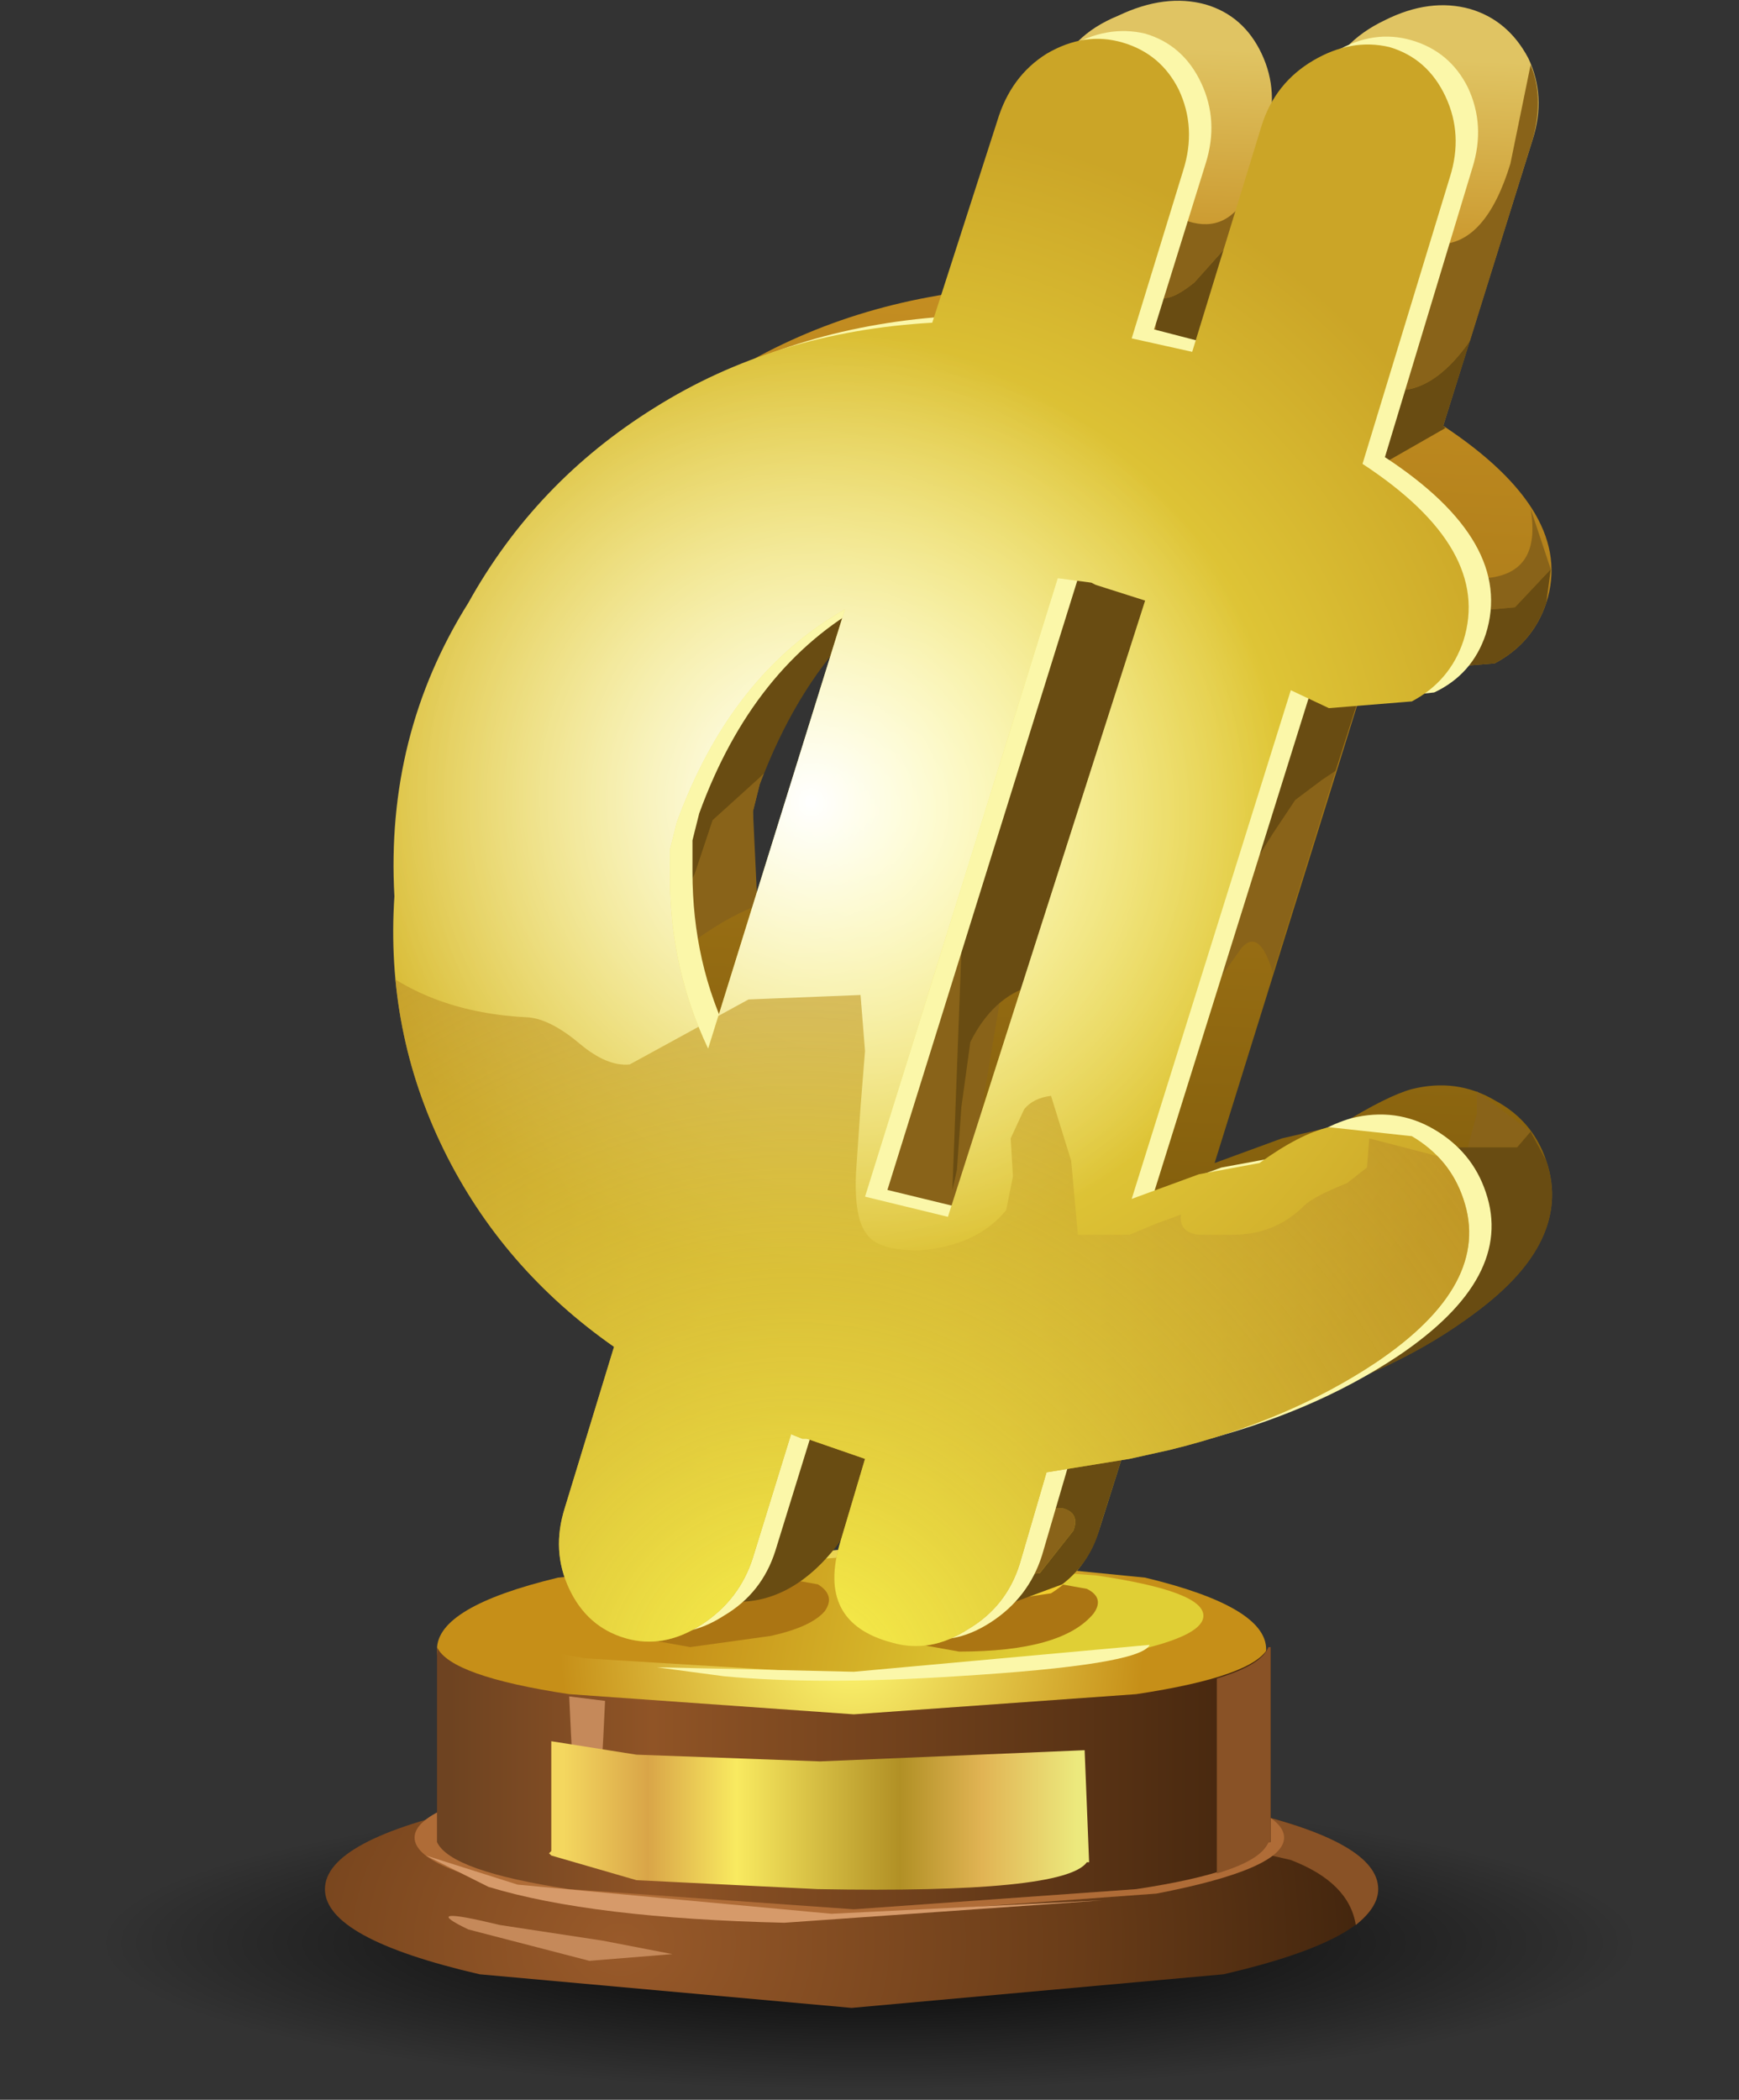 <?xml version="1.0" encoding="UTF-8" standalone="no"?>
<svg xmlns:xlink="http://www.w3.org/1999/xlink" height="46.85px" width="38.8px" xmlns="http://www.w3.org/2000/svg">
  <rect width="100%" height="100%" fill="#333333" stroke="none"/>
  <g transform="matrix(1.0, 0.0, 0.0, 1.0, 0.0, 0.0)">
    <use height="4.55" transform="matrix(1.0, 0.0, 0.0, 1.0, 9.75, 34.55)" width="18.5" xlink:href="#shape0"/>
    <use height="7.15" transform="matrix(1.0, 0.0, 0.0, 1.0, 0.0, 39.7)" width="38.8" xlink:href="#sprite0"/>
    <use height="44.8" transform="matrix(1.0, 0.0, 0.0, 1.0, 7.25, 0.0)" width="27.4" xlink:href="#shape2"/>
    <use height="35.9" transform="matrix(1.0, 0.0, 0.0, 1.0, 8.75, 0.85)" width="24.05" xlink:href="#sprite1"/>
    <use height="42.55" transform="matrix(1.0, 0.0, 0.0, 1.0, 4.05, 0.85)" width="30.75" xlink:href="#sprite2"/>
  </g>
  <defs>
    <g id="shape0" transform="matrix(1.0, 0.0, 0.0, 1.0, -9.75, -34.55)">
      <path d="M28.25 36.8 Q28.25 37.75 25.55 38.45 L19.0 39.1 12.45 38.45 Q9.75 37.75 9.75 36.8 9.75 35.85 12.45 35.2 L19.0 34.55 25.55 35.2 Q28.25 35.85 28.25 36.8" fill="url(#gradient0)" fill-rule="evenodd" stroke="none"/>
      <path d="M26.85 36.05 Q26.85 36.6 24.45 37.0 L18.75 37.35 13.05 37.0 Q10.7 36.6 10.7 36.05 10.7 35.5 13.05 35.15 L18.75 34.75 24.45 35.15 Q26.85 35.5 26.85 36.05" fill="url(#gradient1)" fill-rule="evenodd" stroke="none"/>
      <path d="M18.4 35.95 Q18.1 36.3 17.2 36.5 L15.4 36.75 14.0 36.5 Q13.55 36.3 13.85 35.95 14.55 35.1 16.85 35.1 L18.25 35.35 Q18.65 35.6 18.4 35.95" fill="#ab7513" fill-rule="evenodd" stroke="none"/>
      <path d="M25.65 36.7 Q25.45 37.15 21.35 37.4 18.25 37.6 16.15 37.4 L14.65 37.2 19.05 37.3 25.65 36.7" fill="#fbf7a9" fill-rule="evenodd" stroke="none"/>
    </g>
    <radialGradient cx="0" cy="0" gradientTransform="matrix(0.008, 0.0, 0.0, -0.008, 19.0, 36.8)" gradientUnits="userSpaceOnUse" id="gradient0" r="819.2" spreadMethod="pad">
      <stop offset="0.0" stop-color="#fdf771"/>
      <stop offset="0.992" stop-color="#c68f18"/>
    </radialGradient>
    <linearGradient gradientTransform="matrix(-0.005, -0.001, -0.001, 0.005, 19.1, 36.15)" gradientUnits="userSpaceOnUse" id="gradient1" spreadMethod="pad" x1="-819.2" x2="819.2">
      <stop offset="0.0" stop-color="#e0cf35"/>
      <stop offset="0.992" stop-color="#c68f18"/>
    </linearGradient>
    <g id="sprite0" transform="matrix(1.0, 0.0, 0.0, 1.0, 0.0, 0.0)">
      <use height="7.15" transform="matrix(1.0, 0.0, 0.0, 1.0, 0.0, 0.0)" width="38.8" xlink:href="#shape1"/>
    </g>
    <g id="shape1" transform="matrix(1.0, 0.0, 0.0, 1.0, 0.0, 0.0)">
      <path d="M38.8 3.6 Q38.8 5.05 33.1 6.1 L19.4 7.15 5.7 6.1 Q0.0 5.05 0.0 3.6 0.0 2.1 5.7 1.05 L19.4 0.0 33.1 1.05 Q38.8 2.1 38.8 3.6" fill="url(#gradient2)" fill-rule="evenodd" stroke="none"/>
    </g>
    <radialGradient cx="0" cy="0" gradientTransform="matrix(0.021, 0.0, 0.0, -0.004, 19.4, 3.65)" gradientUnits="userSpaceOnUse" id="gradient2" r="819.2" spreadMethod="pad">
      <stop offset="0.0" stop-color="#000000"/>
      <stop offset="1.0" stop-color="#000000" stop-opacity="0.0"/>
    </radialGradient>
    <g id="shape2" transform="matrix(1.0, 0.0, 0.0, 1.0, -7.25, 0.0)">
      <path d="M27.3 40.3 Q30.75 41.05 30.75 42.15 30.75 43.25 27.3 44.05 L19.0 44.8 10.7 44.05 Q7.25 43.25 7.25 42.15 7.25 41.05 10.7 40.3 14.15 39.5 19.0 39.5 L27.3 40.3" fill="url(#gradient3)" fill-rule="evenodd" stroke="none"/>
      <path d="M30.75 42.15 Q30.75 42.55 30.25 42.95 30.1 42.0 28.8 41.5 L27.5 41.2 27.7 40.4 Q30.75 41.1 30.75 42.15" fill="#895226" fill-rule="evenodd" stroke="none"/>
      <path d="M25.8 39.75 Q28.65 40.3 28.65 41.0 28.65 41.7 25.8 42.25 L18.95 42.75 12.1 42.25 Q9.25 41.7 9.25 41.0 9.25 40.3 12.1 39.75 L18.95 39.25 25.8 39.75" fill="#af6c37" fill-rule="evenodd" stroke="none"/>
      <path d="M25.35 37.8 Q28.0 37.4 28.3 36.75 L28.35 36.75 28.35 41.1 28.3 41.1 Q28.0 41.75 25.35 42.15 L19.05 42.6 12.7 42.15 Q10.05 41.75 9.75 41.1 L9.75 36.75 Q10.05 37.4 12.7 37.8 L19.05 38.25 25.35 37.8" fill="url(#gradient4)" fill-rule="evenodd" stroke="none"/>
      <path d="M27.15 37.45 Q28.15 37.15 28.3 36.75 L28.35 36.75 28.35 41.1 28.3 41.1 Q28.15 41.5 27.15 41.8 L27.15 37.45" fill="#895226" fill-rule="evenodd" stroke="none"/>
      <path d="M12.7 37.85 L13.5 37.95 Q13.35 41.4 13.1 41.4 12.85 41.4 12.7 37.85" fill="#c5895a" fill-rule="evenodd" stroke="none"/>
      <path d="M18.55 42.7 L24.6 42.4 17.5 42.9 Q13.2 42.8 10.9 42.1 L9.5 41.4 11.55 42.05 18.55 42.7" fill="#d69a6a" fill-rule="evenodd" stroke="none"/>
      <path d="M11.15 42.95 L13.45 43.3 15.0 43.6 13.15 43.75 10.45 43.05 Q9.3 42.5 11.15 42.95" fill="#c5895a" fill-rule="evenodd" stroke="none"/>
      <path d="M24.2 39.05 L24.3 41.55 24.25 41.55 Q23.75 42.25 18.25 42.15 L14.2 41.95 12.3 41.4 12.25 41.35 12.3 41.3 12.3 38.85 14.2 39.15 18.3 39.3 24.2 39.05" fill="url(#gradient5)" fill-rule="evenodd" stroke="none"/>
      <path d="M24.4 36.0 Q23.7 36.85 21.4 36.85 L20.0 36.6 Q19.55 36.35 19.85 36.0 20.55 35.2 22.85 35.2 L24.25 35.45 Q24.65 35.65 24.4 36.0" fill="#ab7513" fill-rule="evenodd" stroke="none"/>
      <path d="M16.8 18.1 L16.8 18.75 Q16.8 20.95 17.6 22.55 L20.65 12.75 Q18.05 14.3 16.95 17.5 L16.8 18.1 M26.8 12.35 L26.15 12.15 25.9 12.15 26.05 12.25 22.3 26.15 22.15 26.15 22.45 26.25 26.8 12.35 M22.65 6.4 L23.55 1.75 Q23.85 0.8 24.95 0.35 26.0 -0.15 26.9 0.1 27.75 0.35 28.15 1.2 28.55 2.05 28.25 3.0 L27.1 6.7 28.4 7.05 29.55 1.9 Q29.85 0.95 30.9 0.45 31.9 -0.05 32.8 0.2 33.65 0.45 34.1 1.3 34.5 2.15 34.2 3.1 L32.2 9.5 Q35.15 11.45 34.5 13.45 34.2 14.35 33.35 14.8 L31.5 14.95 30.65 14.55 27.1 25.95 28.6 25.4 29.9 25.1 Q30.95 24.45 31.5 24.3 32.5 24.05 33.35 24.55 34.2 25.0 34.5 25.9 35.15 27.8 32.55 29.55 30.65 30.85 27.9 31.55 L27.05 31.7 25.2 32.0 24.55 34.05 Q24.25 35.05 23.45 35.55 L21.75 35.8 Q20.9 35.6 20.45 34.75 20.05 33.85 20.35 32.9 L20.8 31.55 19.85 31.3 19.75 31.25 Q19.05 30.9 19.8 31.35 L18.95 34.1 17.55 35.45 15.8 35.7 Q14.95 35.45 14.55 34.65 14.1 33.75 14.45 32.8 L15.55 29.25 Q13.0 27.45 11.75 24.8 10.45 22.2 10.65 19.2 10.4 15.55 12.3 12.6 13.75 9.9 16.4 8.25 19.15 6.6 22.65 6.4" fill="url(#gradient6)" fill-rule="evenodd" stroke="none"/>
      <path d="M24.95 6.25 L25.1 5.3 25.4 4.5 Q25.5 4.45 26.4 4.9 27.3 5.25 27.8 4.4 L27.5 5.45 27.5 5.35 26.65 6.3 Q25.85 6.95 25.7 6.4 L25.9 8.4 Q26.1 8.7 26.5 8.65 L27.1 8.35 Q27.5 7.9 27.5 6.8 L28.4 7.05 29.55 1.9 29.55 1.85 30.95 4.65 Q31.2 5.45 32.1 5.45 33.15 5.45 33.7 3.65 L34.15 1.45 Q34.45 2.15 34.2 3.1 L32.8 7.6 Q32.1 8.6 31.35 8.7 30.8 8.7 30.9 8.4 L29.9 10.65 25.15 8.15 24.95 6.25" fill="#896319" fill-rule="evenodd" stroke="none"/>
      <path d="M33.15 12.9 Q34.4 12.8 34.15 11.35 L34.6 12.7 33.8 13.55 32.7 13.65 31.05 14.75 31.1 14.8 30.65 14.55 30.5 15.0 29.7 14.5 27.45 13.9 27.65 13.2 Q27.75 11.8 26.2 11.4 L23.55 11.25 Q21.9 11.25 21.8 11.85 L21.25 26.55 21.35 26.1 21.45 24.7 21.65 23.25 22.4 21.8 21.7 25.95 22.45 26.25 24.9 18.45 26.25 16.4 26.9 21.4 27.5 20.3 27.9 19.4 28.4 18.6 28.9 17.85 29.5 17.4 29.8 17.2 28.4 21.7 Q28.1 20.7 27.7 21.15 L25.65 24.05 23.15 26.9 22.3 27.3 21.15 27.15 Q19.5 27.15 18.9 24.75 L18.7 23.6 18.8 23.15 18.0 21.25 20.65 12.75 19.1 14.0 19.65 12.75 Q19.4 12.65 19.25 12.1 L18.85 11.5 17.95 11.6 Q19.2 9.9 20.5 9.8 21.4 9.75 22.9 10.65 L28.9 11.4 30.75 12.25 Q32.2 13.0 33.15 12.9" fill="#896319" fill-rule="evenodd" stroke="none"/>
      <path d="M15.9 18.3 L16.95 17.35 17.05 17.25 16.95 17.5 16.8 18.1 16.9 20.2 Q15.85 20.6 14.55 21.75 13.15 23.0 12.95 23.9 12.95 22.8 14.65 18.45 L14.7 19.35 Q14.7 20.4 14.95 20.6 L15.5 19.5 15.9 18.3" fill="#896319" fill-rule="evenodd" stroke="none"/>
      <path d="M33.85 25.6 L32.75 25.6 32.95 24.85 32.95 24.35 34.15 25.25 33.85 25.6" fill="#896319" fill-rule="evenodd" stroke="none"/>
      <path d="M31.3 25.6 L31.5 25.7 30.95 26.55 31.3 25.6" fill="#896319" fill-rule="evenodd" stroke="none"/>
      <path d="M26.65 31.1 L27.55 30.65 27.5 31.65 27.05 31.7 26.85 31.75 26.65 31.1" fill="#896319" fill-rule="evenodd" stroke="none"/>
      <path d="M23.7 33.65 Q24.1 33.75 23.95 34.15 L23.2 35.1 22.65 35.15 22.2 35.4 Q22.15 35.7 22.35 35.85 L21.75 35.8 21.55 35.75 21.65 35.6 22.9 33.9 22.95 33.65 23.7 33.65" fill="#896319" fill-rule="evenodd" stroke="none"/>
      <path d="M17.1 31.65 L16.5 33.55 Q15.9 35.0 16.0 35.7 L15.8 35.7 15.2 35.4 16.6 32.55 17.1 31.65" fill="#896319" fill-rule="evenodd" stroke="none"/>
      <path d="M20.6 32.95 L20.25 33.9 20.35 32.9 20.8 31.55 20.5 31.45 20.8 31.0 19.6 31.2 19.5 31.15 19.45 31.2 17.2 31.6 17.55 31.5 21.05 30.6 20.6 32.95" fill="#896319" fill-rule="evenodd" stroke="none"/>
      <path d="M19.25 12.1 Q19.4 12.65 19.65 12.75 L19.1 14.0 Q17.85 15.25 17.05 17.25 L16.95 17.35 15.9 18.3 15.5 19.5 14.95 20.6 Q14.7 20.4 14.7 19.35 L14.65 18.45 Q14.5 16.55 15.0 15.15 15.6 13.45 17.65 11.8 L17.95 11.6 18.85 11.5 19.25 12.1" fill="#694c12" fill-rule="evenodd" stroke="none"/>
      <path d="M26.25 16.4 L24.9 18.45 26.05 14.65 26.25 16.4" fill="#694c12" fill-rule="evenodd" stroke="none"/>
      <path d="M25.9 12.15 L26.05 12.25 23.0 22.0 Q22.15 22.25 21.65 23.25 L21.45 24.7 21.35 26.1 21.25 26.55 21.8 11.85 Q21.9 11.25 23.55 11.25 L26.2 11.4 Q27.75 11.8 27.65 13.2 L27.45 13.9 26.35 13.8 26.8 12.35 26.15 12.15 25.9 12.15" fill="#694c12" fill-rule="evenodd" stroke="none"/>
      <path d="M29.7 14.5 L30.5 15.0 29.8 17.2 29.5 17.4 28.9 17.85 28.4 18.6 27.9 19.4 27.5 20.3 26.9 21.4 26.05 14.65 26.35 13.8 27.45 13.9 29.7 14.5" fill="#694c12" fill-rule="evenodd" stroke="none"/>
      <path d="M33.8 13.55 L34.6 12.7 34.5 13.45 Q34.2 14.35 33.35 14.8 L31.5 14.95 31.1 14.8 31.05 14.75 32.7 13.65 33.8 13.55" fill="#694c12" fill-rule="evenodd" stroke="none"/>
      <path d="M31.35 8.7 Q32.1 8.6 32.8 7.6 L32.2 9.5 32.25 9.55 30.5 10.55 30.05 10.7 29.7 11.0 29.9 10.65 30.9 8.4 Q30.8 8.7 31.35 8.7" fill="#694c12" fill-rule="evenodd" stroke="none"/>
      <path d="M25.7 6.4 Q25.85 6.95 26.65 6.3 L27.5 5.35 27.5 5.45 27.1 6.7 27.5 6.8 Q27.5 7.9 27.1 8.35 L26.5 8.65 Q26.1 8.7 25.9 8.4 L25.7 6.4" fill="#694c12" fill-rule="evenodd" stroke="none"/>
      <path d="M28.55 31.35 L28.4 30.35 31.8 25.25 Q31.95 25.5 32.55 25.6 L32.75 25.6 33.85 25.6 34.15 25.25 34.5 25.9 Q35.1 27.7 32.9 29.3 31.2 30.6 28.55 31.35" fill="#694c12" fill-rule="evenodd" stroke="none"/>
      <path d="M17.15 31.6 L19.8 31.4 18.95 34.1 Q17.7 36.0 16.0 35.7 15.9 35.0 16.5 33.55 L17.1 31.65 17.15 31.6" fill="#694c12" fill-rule="evenodd" stroke="none"/>
      <path d="M20.5 31.45 L19.85 31.3 19.75 31.25 19.6 31.2 20.8 31.0 20.5 31.45" fill="#694c12" fill-rule="evenodd" stroke="none"/>
      <path d="M26.55 30.95 L26.65 31.1 26.85 31.75 25.2 32.0 24.55 34.05 Q24.35 34.85 23.7 35.35 L22.35 35.85 Q22.15 35.7 22.2 35.4 L22.65 35.15 23.2 35.1 23.95 34.15 Q24.1 33.75 23.7 33.65 L22.65 33.65 22.55 32.9 25.7 30.5 Q25.9 30.45 26.55 30.95" fill="#694c12" fill-rule="evenodd" stroke="none"/>
      <path d="M15.6 18.15 L15.45 18.75 15.45 19.45 Q15.45 21.5 16.3 23.2 L19.35 13.45 Q16.8 14.85 15.6 18.15 M26.05 13.2 L25.55 13.05 25.45 13.05 24.1 12.75 19.8 26.55 21.65 27.0 26.05 13.2 M22.75 2.55 Q23.05 1.6 23.85 1.05 24.7 0.55 25.55 0.75 26.4 1.0 26.8 1.85 27.2 2.7 26.9 3.65 L25.75 7.35 27.1 7.7 28.65 2.65 Q28.95 1.7 29.8 1.15 30.65 0.65 31.5 0.9 32.35 1.15 32.75 1.95 33.15 2.8 32.85 3.75 L30.9 10.2 Q33.8 12.1 33.15 14.15 32.85 15.05 32.0 15.45 L30.15 15.65 29.3 15.25 25.75 26.6 27.25 26.05 28.6 25.8 Q29.45 25.15 30.15 24.95 31.15 24.7 32.0 25.2 32.85 25.7 33.15 26.6 33.8 28.5 31.2 30.25 29.25 31.55 26.6 32.2 L25.7 32.4 23.85 32.65 23.25 34.7 Q22.95 35.65 22.1 36.2 21.25 36.75 20.4 36.5 19.55 36.25 19.15 35.4 18.75 34.55 19.05 33.6 L19.8 32.4 18.5 31.95 18.4 31.9 18.15 31.85 17.3 34.6 Q17.0 35.55 16.15 36.05 15.3 36.6 14.45 36.35 13.6 36.15 13.2 35.3 12.8 34.45 13.1 33.45 L14.2 29.9 Q11.7 28.1 10.4 25.5 9.1 22.85 9.3 19.85 9.1 16.25 10.95 13.3 12.45 10.55 15.1 8.9 17.8 7.25 21.3 7.05 L22.75 2.55" fill="#fbf7a9" fill-rule="evenodd" stroke="none"/>
      <path d="M15.1 18.35 L14.95 18.95 14.95 19.6 Q14.95 21.6 15.8 23.4 L18.85 13.6 Q16.3 15.05 15.1 18.35 M25.55 13.4 L24.45 13.05 24.35 13.0 23.6 12.9 19.3 26.7 21.15 27.15 25.55 13.4 M22.25 2.7 Q22.55 1.7 23.35 1.2 24.2 0.7 25.05 0.95 25.9 1.2 26.3 2.0 26.7 2.85 26.4 3.8 L25.25 7.55 26.6 7.85 28.15 2.8 Q28.45 1.85 29.3 1.35 30.15 0.85 31.0 1.05 31.85 1.3 32.25 2.15 32.65 3.0 32.35 3.95 L30.4 10.35 Q33.3 12.25 32.65 14.3 32.35 15.2 31.5 15.65 L29.65 15.8 28.8 15.4 25.25 26.75 26.75 26.2 28.1 25.95 Q29.0 25.3 29.65 25.15 L31.5 25.35 Q32.35 25.85 32.65 26.75 33.3 28.65 30.7 30.4 28.75 31.7 26.1 32.35 L25.2 32.55 23.35 32.85 22.75 34.9 Q22.45 35.85 21.6 36.35 20.75 36.9 19.9 36.65 18.2 36.2 18.75 34.4 L19.3 32.55 18.0 32.1 17.9 32.1 17.65 32.0 16.8 34.75 Q16.5 35.7 15.65 36.25 14.8 36.8 13.95 36.55 13.1 36.3 12.7 35.45 12.3 34.6 12.6 33.65 L13.7 30.05 Q11.2 28.3 9.9 25.65 8.6 23.0 8.8 20.0 8.6 16.4 10.45 13.45 11.95 10.75 14.6 9.1 17.3 7.4 20.8 7.2 L22.25 2.7" fill="url(#gradient7)" fill-rule="evenodd" stroke="none"/>
    </g>
    <radialGradient cx="0" cy="0" gradientTransform="matrix(-0.02, -1.0E-4, 1.0E-4, -0.017, 13.85, 43.35)" gradientUnits="userSpaceOnUse" id="gradient3" r="819.2" spreadMethod="pad">
      <stop offset="0.0" stop-color="#995a2a"/>
      <stop offset="0.627" stop-color="#693c18"/>
      <stop offset="1.0" stop-color="#44260e"/>
    </radialGradient>
    <linearGradient gradientTransform="matrix(0.011, 0.0, 0.0, -0.011, 19.05, 39.7)" gradientUnits="userSpaceOnUse" id="gradient4" spreadMethod="pad" x1="-819.2" x2="819.2">
      <stop offset="0.0" stop-color="#6e4321"/>
      <stop offset="0.251" stop-color="#905426"/>
      <stop offset="1.0" stop-color="#44260e"/>
    </linearGradient>
    <linearGradient gradientTransform="matrix(0.007, 0.0, 0.0, -0.007, 18.3, 40.5)" gradientUnits="userSpaceOnUse" id="gradient5" spreadMethod="pad" x1="-819.2" x2="819.2">
      <stop offset="0.0" stop-color="#f4d75f"/>
      <stop offset="0.165" stop-color="#d9a548"/>
      <stop offset="0.337" stop-color="#f9ea60"/>
      <stop offset="0.655" stop-color="#b19025"/>
      <stop offset="0.816" stop-color="#e1b454"/>
      <stop offset="1.0" stop-color="#ece97d"/>
    </linearGradient>
    <linearGradient gradientTransform="matrix(-9.0E-4, 0.021, 0.021, 9.0E-4, 22.8, 18.15)" gradientUnits="userSpaceOnUse" id="gradient6" spreadMethod="pad" x1="-819.2" x2="819.2">
      <stop offset="0.0" stop-color="#e0c463"/>
      <stop offset="0.149" stop-color="#c68f22"/>
      <stop offset="0.827" stop-color="#7b590a"/>
      <stop offset="1.0" stop-color="#f1cc2e"/>
    </linearGradient>
    <radialGradient cx="0" cy="0" gradientTransform="matrix(0.019, 4.0E-4, 0.0, -0.019, 19.45, 18.1)" gradientUnits="userSpaceOnUse" id="gradient7" r="819.2" spreadMethod="pad">
      <stop offset="0.0" stop-color="#fcf54d"/>
      <stop offset="0.992" stop-color="#cba527"/>
    </radialGradient>
    <g id="sprite1" transform="matrix(1.0, 0.0, 0.0, 1.0, 0.05, 0.0)">
      <use height="35.9" transform="matrix(1.0, 0.0, 0.0, 1.0, -0.05, 0.0)" width="24.05" xlink:href="#shape3"/>
    </g>
    <g id="shape3" transform="matrix(1.0, 0.0, 0.0, 1.0, 0.05, 0.0)">
      <path d="M6.3 17.5 L6.15 18.1 6.15 18.75 Q6.15 20.75 7.0 22.55 L10.05 12.75 Q7.5 14.2 6.3 17.5 M15.65 12.2 L15.55 12.15 14.8 12.05 10.5 25.85 12.35 26.3 16.75 12.55 15.65 12.2 M20.85 24.3 L22.7 24.5 Q23.55 25.0 23.85 25.9 24.5 27.8 21.9 29.55 19.95 30.85 17.3 31.5 L16.4 31.7 14.55 32.0 13.95 34.05 Q13.65 35.0 12.8 35.5 11.95 36.05 11.1 35.8 9.4 35.35 9.95 33.55 L10.5 31.7 9.2 31.25 9.1 31.25 8.85 31.15 8.0 33.9 Q7.7 34.85 6.85 35.4 6.0 35.95 5.15 35.7 4.3 35.45 3.9 34.6 3.5 33.75 3.8 32.8 L4.9 29.2 Q2.4 27.45 1.1 24.8 -0.2 22.15 0.0 19.15 -0.2 15.55 1.65 12.6 3.15 9.9 5.8 8.25 8.5 6.55 12.0 6.35 L13.45 1.85 Q13.75 0.85 14.55 0.35 15.4 -0.15 16.25 0.1 17.1 0.35 17.5 1.15 17.9 2.0 17.6 2.95 L16.45 6.7 17.8 7.0 19.35 1.95 Q19.65 1.0 20.5 0.5 21.35 0.0 22.2 0.2 23.05 0.45 23.45 1.3 23.85 2.15 23.55 3.1 L21.6 9.5 Q24.5 11.4 23.85 13.45 23.55 14.35 22.7 14.8 L20.85 14.95 20.0 14.55 16.45 25.9 17.95 25.35 19.3 25.1 Q20.2 24.45 20.85 24.3" fill="url(#gradient8)" fill-rule="evenodd" stroke="none"/>
    </g>
    <radialGradient cx="0" cy="0" gradientTransform="matrix(0.013, 3.0E-4, 0.0, -0.013, 9.3, 17.05)" gradientUnits="userSpaceOnUse" id="gradient8" r="819.2" spreadMethod="pad">
      <stop offset="0.0" stop-color="#ffffff"/>
      <stop offset="0.992" stop-color="#ffffff" stop-opacity="0.0"/>
    </radialGradient>
    <g id="sprite2" transform="matrix(1.0, 0.0, 0.0, 1.0, 0.0, 0.0)">
      <clipPath id="clipPath0" transform="matrix(1.0, 0.0, 0.0, 1.0, 0.0, 0.0)">
        <use height="35.9" transform="matrix(1.0, 0.0, 0.0, 1.0, 4.7, 0.0)" width="24.05" xlink:href="#shape4"/>
      </clipPath>
      <g clip-path="url(#clipPath0)">
        <use height="22.0" transform="matrix(1.0, 0.0, 0.0, 1.0, 0.0, 20.55)" width="30.75" xlink:href="#shape5"/>
      </g>
    </g>
    <g id="shape4" transform="matrix(1.0, 0.0, 0.0, 1.0, -4.7, 0.0)">
      <path d="M11.05 17.5 L10.9 18.1 10.9 18.75 Q10.9 20.75 11.75 22.55 L14.8 12.75 Q12.25 14.2 11.05 17.5 M20.4 12.2 L20.3 12.15 19.55 12.05 15.25 25.85 17.1 26.3 21.5 12.55 20.4 12.2 M26.95 0.2 Q27.8 0.45 28.2 1.3 28.6 2.15 28.3 3.1 L26.35 9.5 Q29.25 11.4 28.6 13.45 28.3 14.35 27.45 14.8 L25.6 14.95 24.75 14.55 21.2 25.9 22.7 25.35 24.05 25.1 Q24.95 24.45 25.6 24.3 L27.45 24.5 Q28.3 25.0 28.6 25.9 29.25 27.8 26.65 29.55 24.7 30.85 22.05 31.5 L21.15 31.7 19.3 32.0 18.7 34.05 Q18.4 35.0 17.55 35.5 16.7 36.05 15.85 35.8 14.15 35.35 14.7 33.55 L15.25 31.7 13.95 31.25 13.85 31.25 13.6 31.15 12.75 33.9 Q12.45 34.85 11.6 35.4 10.75 35.95 9.9 35.7 9.05 35.45 8.65 34.6 8.25 33.75 8.55 32.8 L9.65 29.2 Q7.15 27.45 5.85 24.8 4.55 22.15 4.75 19.15 4.55 15.55 6.4 12.6 7.9 9.9 10.55 8.25 13.25 6.55 16.75 6.35 L18.2 1.85 Q18.5 0.85 19.3 0.35 20.15 -0.15 21.0 0.1 21.85 0.35 22.25 1.15 22.65 2.0 22.35 2.95 L21.2 6.7 22.55 7.0 24.1 1.95 Q24.4 1.0 25.25 0.5 26.1 0.0 26.95 0.2" fill="#ff0000" fill-rule="evenodd" stroke="none"/>
    </g>
    <g id="shape5" transform="matrix(1.0, 0.0, 0.0, 1.0, 0.0, -20.55)">
      <path d="M7.75 21.85 Q8.25 21.9 8.9 22.45 9.5 22.95 10.0 22.9 L12.65 21.45 15.15 21.35 15.25 22.6 15.15 23.85 15.05 25.3 Q15.0 26.35 15.3 26.7 15.55 27.05 16.45 27.05 17.75 26.95 18.4 26.15 L18.55 25.4 18.5 24.55 18.8 23.9 Q19.0 23.65 19.4 23.6 L19.85 25.05 20.0 26.7 21.15 26.7 21.75 26.45 22.3 26.25 Q22.25 26.65 22.7 26.7 L23.45 26.7 Q24.4 26.7 25.05 26.05 25.25 25.85 26.0 25.55 L26.45 25.2 26.5 24.55 27.85 24.9 Q28.65 25.1 29.2 25.55 30.25 26.45 30.55 27.7 30.8 28.6 30.7 30.35 30.5 33.6 27.4 37.8 L25.2 39.85 22.5 41.2 Q20.4 42.15 17.7 42.45 L12.7 42.3 Q11.1 42.0 8.85 40.2 L5.55 37.4 2.5 34.8 Q0.5 32.9 0.0 31.55 L4.15 20.55 Q5.55 21.75 7.75 21.85" fill="url(#gradient9)" fill-rule="evenodd" stroke="none"/>
    </g>
    <radialGradient cx="0" cy="0" gradientTransform="matrix(0.023, 0.0, 0.0, -0.023, 13.7, 36.9)" gradientUnits="userSpaceOnUse" id="gradient9" r="819.2" spreadMethod="pad">
      <stop offset="0.0" stop-color="#fcf54d"/>
      <stop offset="0.992" stop-color="#b98d25" stop-opacity="0.569"/>
    </radialGradient>
  </defs>
</svg>
